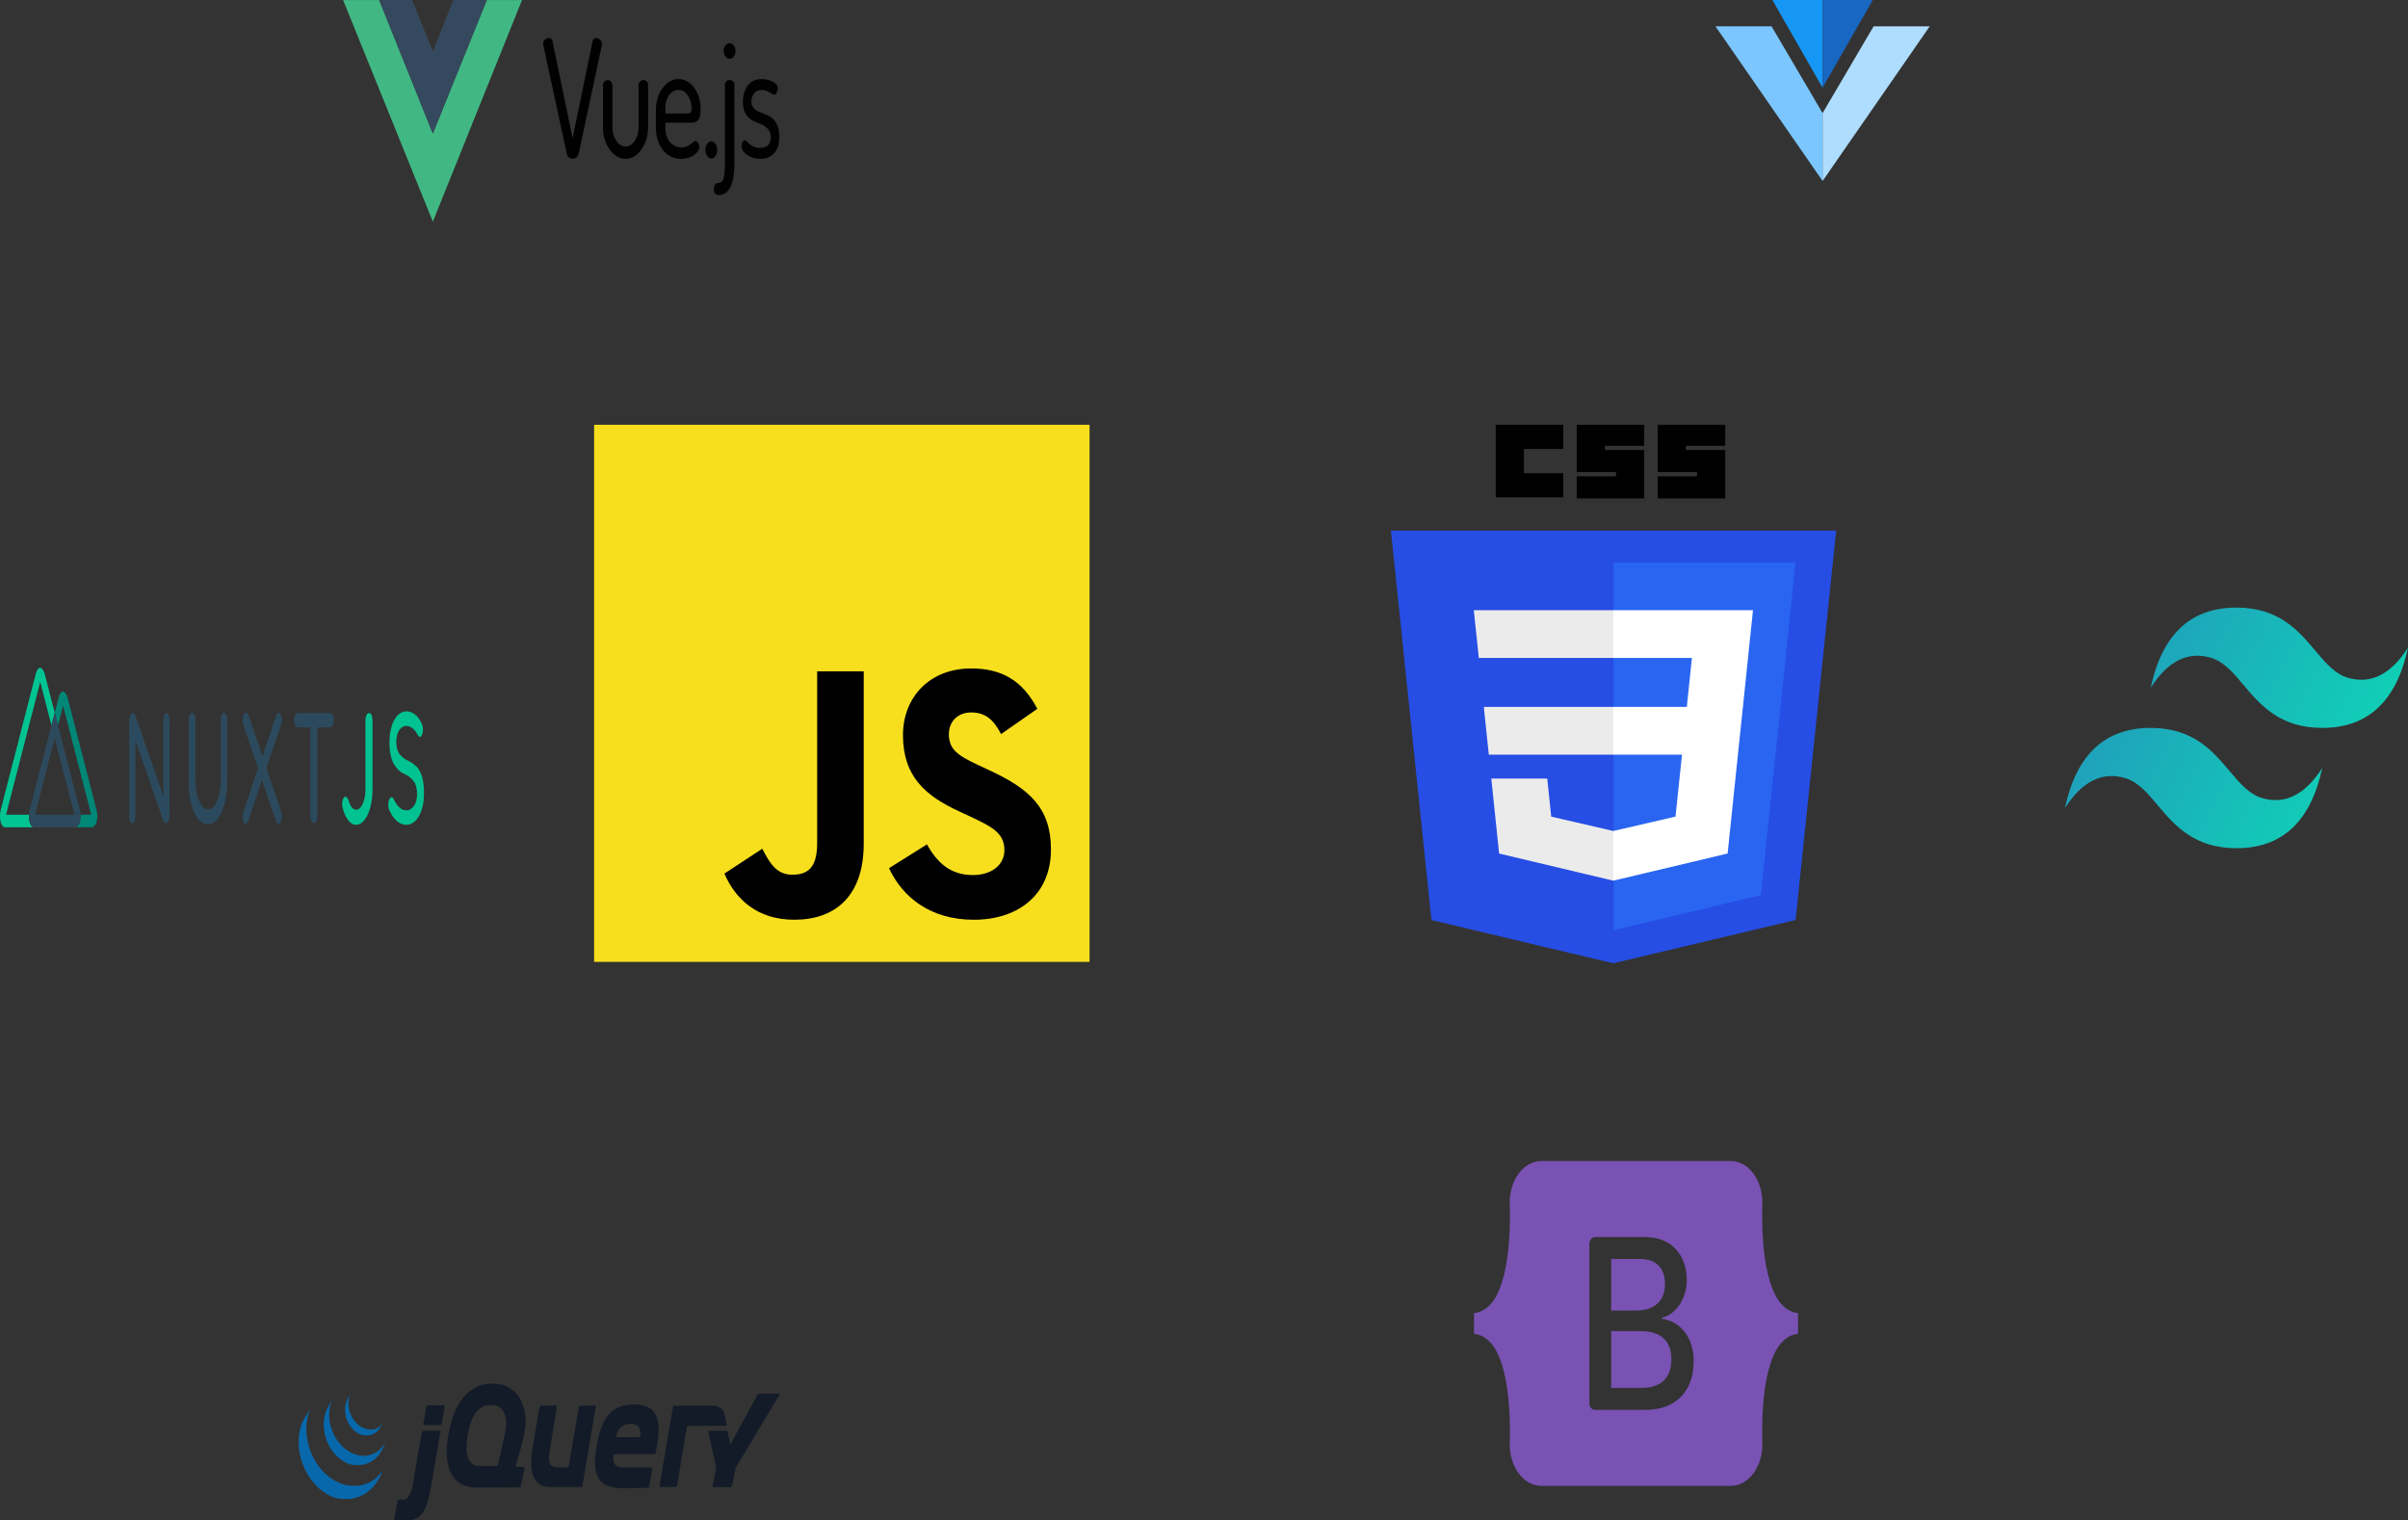 <svg width="358" height="226" viewBox="0 0 358 226" fill="none" xmlns="http://www.w3.org/2000/svg">
<rect x="0" y="0" width="358" height="226" fill="#333333" stroke="none"/>
<g id="javascript">
<g id="vuejs">
<path id="path893" fill-rule="evenodd" clip-rule="evenodd" d="M72.359 0.007H77.609L64.352 32.953L51.008 0.007H56.377L64.352 19.841L72.359 0.007Z" fill="#41B883"/>
<path id="path895" fill-rule="evenodd" clip-rule="evenodd" d="M67.397 0H72.39L64.345 19.876L56.364 0H61.279L64.345 7.652L67.397 0Z" fill="#35495E"/>
<path id="path897" fill-rule="evenodd" clip-rule="evenodd" d="M80.743 6.504C80.743 6.261 80.836 6.059 81.023 5.897C81.21 5.735 81.406 5.654 81.61 5.654C81.894 5.654 82.07 5.808 82.138 6.115L85.131 20.553L88.108 6.115C88.187 5.808 88.358 5.654 88.618 5.654C88.834 5.654 89.035 5.743 89.222 5.921C89.409 6.099 89.503 6.302 89.503 6.529C89.503 6.545 89.5 6.569 89.494 6.601C89.489 6.634 89.486 6.666 89.486 6.699L86.033 22.862C85.908 23.332 85.608 23.567 85.131 23.567C84.655 23.567 84.366 23.332 84.264 22.862L80.777 6.699C80.754 6.601 80.743 6.537 80.743 6.504H80.743ZM89.637 18.948V12.629C89.637 12.435 89.708 12.265 89.85 12.119C89.991 11.973 90.159 11.9 90.351 11.9C90.533 11.9 90.694 11.977 90.836 12.131C90.978 12.285 91.049 12.451 91.049 12.629V18.948C91.049 19.678 91.242 20.334 91.627 20.917C92.013 21.501 92.472 21.792 93.005 21.792C93.527 21.792 93.98 21.505 94.366 20.929C94.751 20.354 94.944 19.694 94.944 18.948V12.604C94.944 12.426 95.015 12.264 95.157 12.118C95.298 11.973 95.466 11.9 95.659 11.9C95.863 11.9 96.03 11.969 96.16 12.106C96.291 12.244 96.356 12.41 96.356 12.605V18.948C96.356 20.196 96.024 21.286 95.361 22.218C94.697 23.149 93.912 23.615 93.005 23.615C92.086 23.615 91.295 23.149 90.632 22.218C89.969 21.286 89.637 20.196 89.637 18.948H89.637ZM97.51 18.9V16.348C97.51 15.1 97.842 14.023 98.505 13.115C99.169 12.208 99.965 11.754 100.895 11.754C101.78 11.754 102.545 12.179 103.192 13.03C103.838 13.881 104.161 14.946 104.161 16.226C104.161 16.696 104.122 17.073 104.042 17.357C103.963 17.64 103.841 17.843 103.676 17.964C103.512 18.086 103.359 18.163 103.217 18.195C103.075 18.227 102.885 18.244 102.647 18.244H98.922V18.973C98.922 19.864 99.146 20.577 99.594 21.112C100.042 21.646 100.623 21.914 101.337 21.914C101.712 21.914 102.038 21.833 102.316 21.671C102.593 21.509 102.817 21.351 102.987 21.197C103.158 21.043 103.294 20.966 103.396 20.966C103.554 20.966 103.691 21.067 103.804 21.27C103.917 21.472 103.974 21.679 103.974 21.89C103.974 22.262 103.716 22.643 103.2 23.032C102.684 23.421 102.046 23.615 101.286 23.615C100.175 23.615 99.268 23.182 98.565 22.315C97.862 21.448 97.51 20.31 97.51 18.9L97.51 18.9ZM98.922 16.883H102.069C102.364 16.883 102.562 16.83 102.664 16.725C102.766 16.619 102.817 16.413 102.817 16.105C102.817 15.376 102.63 14.736 102.256 14.185C101.882 13.634 101.423 13.358 100.878 13.358C100.345 13.358 99.886 13.614 99.501 14.124C99.115 14.634 98.922 15.262 98.922 16.008L98.922 16.883ZM104.874 22.303C104.874 21.946 104.959 21.642 105.129 21.391C105.299 21.14 105.509 21.014 105.758 21.014C105.996 21.014 106.2 21.14 106.37 21.391C106.541 21.642 106.626 21.946 106.626 22.303C106.626 22.643 106.541 22.939 106.37 23.19C106.2 23.441 105.996 23.567 105.758 23.567C105.509 23.567 105.299 23.441 105.129 23.19C104.959 22.939 104.874 22.643 104.874 22.303ZM106.13 28.112C106.13 27.852 106.187 27.638 106.3 27.468C106.414 27.297 106.55 27.212 106.709 27.212C107.151 27.212 107.44 26.977 107.576 26.508C107.712 26.038 107.78 25.333 107.78 24.393V12.605C107.78 12.394 107.845 12.224 107.976 12.094C108.106 11.965 108.273 11.9 108.478 11.9C108.682 11.9 108.852 11.965 108.988 12.094C109.124 12.224 109.192 12.394 109.192 12.605V24.393C109.192 25.803 108.999 26.921 108.614 27.747C108.228 28.573 107.644 28.987 106.862 28.987C106.374 28.987 106.13 28.695 106.13 28.112L106.13 28.112ZM107.593 7.574C107.593 7.266 107.678 6.998 107.848 6.771C108.018 6.545 108.228 6.431 108.478 6.431C108.716 6.431 108.92 6.545 109.09 6.771C109.26 6.998 109.345 7.266 109.345 7.574C109.345 7.881 109.26 8.153 109.09 8.388C108.92 8.623 108.716 8.74 108.478 8.74C108.239 8.74 108.032 8.623 107.857 8.388C107.681 8.153 107.593 7.881 107.593 7.574H107.593ZM110.245 21.768C110.245 21.557 110.293 21.351 110.389 21.148C110.485 20.945 110.602 20.844 110.738 20.844C110.829 20.844 110.959 20.941 111.129 21.136C111.299 21.33 111.543 21.521 111.86 21.707C112.178 21.893 112.552 21.986 112.983 21.986C113.55 21.986 113.961 21.841 114.216 21.549C114.471 21.257 114.599 20.893 114.599 20.455C114.599 19.921 114.457 19.495 114.174 19.179C113.89 18.863 113.544 18.624 113.136 18.462C112.728 18.3 112.32 18.122 111.911 17.927C111.503 17.733 111.157 17.409 110.874 16.955C110.59 16.502 110.449 15.902 110.449 15.157C110.449 14.233 110.678 13.435 111.137 12.762C111.597 12.09 112.297 11.754 113.238 11.754C113.839 11.754 114.389 11.888 114.888 12.155C115.387 12.422 115.637 12.726 115.637 13.066C115.637 13.261 115.583 13.479 115.475 13.723C115.367 13.966 115.234 14.087 115.075 14.087C115.03 14.087 114.812 13.97 114.42 13.735C114.029 13.5 113.641 13.382 113.255 13.382C112.734 13.382 112.345 13.556 112.09 13.905C111.835 14.253 111.707 14.646 111.707 15.084C111.707 15.537 111.849 15.894 112.133 16.153C112.416 16.412 112.765 16.615 113.179 16.761C113.593 16.907 114.004 17.085 114.412 17.296C114.82 17.506 115.166 17.867 115.449 18.377C115.733 18.887 115.875 19.548 115.875 20.358C115.875 21.363 115.625 22.157 115.126 22.74C114.627 23.323 113.93 23.615 113.034 23.615C112.263 23.615 111.605 23.416 111.061 23.019C110.517 22.622 110.244 22.205 110.244 21.768L110.245 21.768Z" fill="#010101"/>
</g>
<g id="jslogo">
<path id="Vector" d="M88.327 63.147H161.982V142.995H88.327V63.147Z" fill="#F7DF1E"/>
<path id="Vector_2" d="M107.695 129.873L113.331 126.175C114.418 128.265 115.408 130.034 117.78 130.034C120.055 130.034 121.489 129.069 121.489 125.318V99.804H128.411V125.424C128.411 133.195 124.208 136.733 118.077 136.733C112.54 136.733 109.326 133.624 107.694 129.872L107.695 129.873ZM132.17 129.069L137.806 125.532C139.29 128.158 141.218 130.088 144.629 130.088C147.497 130.088 149.326 128.533 149.326 126.389C149.326 123.816 147.447 122.905 144.283 121.405L142.553 120.6C137.559 118.296 134.247 115.402 134.247 109.291C134.247 103.663 138.202 99.375 144.382 99.375C148.782 99.375 151.947 101.037 154.221 105.378L148.831 109.131C147.644 106.826 146.36 105.915 144.382 105.915C142.355 105.915 141.069 107.309 141.069 109.131C141.069 111.382 142.355 112.293 145.321 113.687L147.051 114.491C152.935 117.225 156.247 120.012 156.247 126.282C156.247 133.036 151.353 136.734 144.777 136.734C138.35 136.734 134.197 133.411 132.17 129.069" fill="black"/>
</g>
<g id="jquery">
<g id="Group">
<path id="Vector_3" d="M74.96 213.626L74.502 215.666L74.96 213.626V213.626ZM77.313 218.057L76.809 218.053L77.313 218.057ZM77.189 221.105L74.168 221.119L77.189 221.105ZM77.822 218.061L77.317 218.058L77.822 218.061ZM77.454 220.847L77.981 218.321L77.454 220.847ZM88.578 209.221L87.598 215.021L88.578 209.221ZM86.058 209.213L85.314 213.546L86.058 209.213Z" fill="#131B28"/>
<path id="Vector_4" d="M88.403 208.953H86.308C86.191 208.953 86.076 209.07 86.051 209.214L84.563 217.88C84.538 218.023 84.423 218.14 84.307 218.14H82.823C81.355 218.14 81.525 216.863 81.831 215.113L81.841 215.06L82.019 213.866L82.095 213.374L82.772 209.214C82.796 209.07 82.72 208.953 82.603 208.953H80.452C80.392 208.955 80.335 208.982 80.289 209.029C80.243 209.076 80.21 209.141 80.196 209.213L79.215 214.998C78.682 218.06 78.823 220.98 81.72 221.071H86.349C86.466 221.071 86.581 220.954 86.605 220.81L88.566 209.211C88.591 209.067 88.514 208.95 88.398 208.95L88.403 208.953ZM96.761 218.171C96.878 218.171 96.947 218.288 96.93 218.431L96.727 219.684L96.761 218.171ZM96.529 220.936L96.732 219.683L96.529 220.936ZM96.281 221.2L92.418 221.223L96.281 221.2Z" fill="#131B28"/>
<path id="Vector_5" d="M91.162 216.558C91.16 216.421 91.284 216.185 91.401 216.185L91.139 216.179C91.015 217.673 91.162 216.558 91.162 216.558V216.558ZM92.604 221.222H92.563H92.604ZM96.763 218.179C96.879 218.179 96.949 218.296 96.932 218.439L96.701 219.887L96.763 218.179ZM93.596 221.219H93.587H93.596ZM93.081 221.222H93.051H93.081ZM92.925 221.222H92.875H92.925ZM92.765 221.222H92.721H92.765ZM93.051 221.222H92.924H93.051Z" fill="#131B28"/>
<path id="Vector_6" d="M93.587 221.219L93.081 221.222L93.587 221.219ZM96.276 221.198L93.595 221.219L96.276 221.198ZM96.524 220.937L96.695 219.888L96.524 220.938V220.937ZM92.869 221.222H92.758H92.869ZM92.556 221.223H92.407H92.556ZM92.713 221.222H92.589H92.713ZM62.049 216.589L62.374 214.773L62.002 216.848L61.959 217.109L62.049 216.588L62.049 216.589ZM65.947 208.923H63.645C63.586 208.926 63.529 208.953 63.482 208.999C63.435 209.046 63.402 209.11 63.387 209.183L62.95 211.602C62.943 211.633 62.942 211.666 62.947 211.698C62.952 211.73 62.963 211.76 62.979 211.786C62.995 211.811 63.016 211.831 63.039 211.845C63.063 211.858 63.089 211.864 63.115 211.861H65.435C65.552 211.861 65.667 211.744 65.692 211.602L66.113 209.177C66.138 209.035 66.064 208.917 65.946 208.917L65.947 208.923ZM65.451 212.957L64.769 216.888L65.451 212.957ZM58.764 225.981L60.662 226C60.102 226 59.176 225.987 58.763 225.981L58.764 225.981Z" fill="#131B28"/>
<path id="Vector_7" d="M62.706 212.956L62.38 214.773L62.706 212.956ZM65.285 212.696H62.971C62.911 212.699 62.854 212.725 62.807 212.772C62.761 212.819 62.727 212.883 62.712 212.956L62.061 216.588L61.97 217.11L61.35 220.818C61.32 220.991 61.282 221.162 61.239 221.331C61.239 221.331 60.805 222.954 60.077 222.936L59.355 222.919C59.295 222.921 59.238 222.947 59.191 222.992C59.145 223.038 59.111 223.102 59.094 223.173L58.613 225.719C58.605 225.75 58.604 225.783 58.609 225.815C58.613 225.847 58.624 225.877 58.64 225.902C58.656 225.928 58.676 225.949 58.7 225.962C58.723 225.976 58.749 225.982 58.775 225.981L60.674 226C62.494 226 63.453 224.731 64.069 221.079L65.464 212.964C65.489 212.821 65.413 212.704 65.297 212.704L65.285 212.696ZM98.245 221.074C98.128 221.074 98.059 220.956 98.077 220.813L99.824 210.524L98.245 221.074ZM100.671 220.813L101.378 216.422L100.671 220.813Z" fill="#131B28"/>
<path id="Vector_8" d="M98.104 220.944C98.09 220.872 98.098 220.697 98.123 220.554L98.951 215.669L98.078 220.814C98.053 220.957 98.129 221.074 98.245 221.074H98.457C98.341 221.074 98.118 221.016 98.104 220.944V220.944ZM100.534 221.016C100.471 221.047 100.324 221.074 100.207 221.074H100.419C100.478 221.071 100.535 221.044 100.581 220.997C100.627 220.95 100.659 220.885 100.673 220.813L100.715 220.552C100.693 220.696 100.591 220.984 100.529 221.016H100.534ZM101.025 218.617L101.337 216.679L101.025 218.617ZM107.913 211.214L108.009 211.713C108.035 211.856 107.962 211.972 107.846 211.973" fill="#131B28"/>
<path id="Vector_9" d="M100.714 220.552L101.024 218.617L100.714 220.552ZM107.816 210.701L107.911 211.213L107.816 210.701ZM101.337 216.68L101.423 216.162L101.755 214.2L101.379 216.422L101.337 216.68V216.68ZM99.852 210.355L99.779 210.785L98.951 215.669L99.824 210.525L99.852 210.356V210.355Z" fill="#131B28"/>
<path id="Vector_10" d="M108.009 211.713L107.913 211.214L107.771 210.434C107.582 209.513 107.029 208.98 105.828 208.98L100.297 208.975C100.238 208.978 100.181 209.005 100.135 209.052C100.089 209.099 100.056 209.163 100.042 209.236L99.956 209.745L99.832 210.515L98.131 220.544C98.106 220.688 98.098 220.856 98.112 220.935C98.126 221.013 98.35 221.065 98.466 221.065H100.214C100.331 221.065 100.478 221.038 100.541 221.006C100.605 220.974 100.699 220.694 100.727 220.543L101.391 216.412L102.101 212.227C102.126 212.084 102.24 211.968 102.356 211.967L107.858 211.964C107.974 211.964 108.047 211.847 108.021 211.704L108.009 211.713ZM115.091 207.192L114.668 207.195H112.907C112.842 207.199 112.78 207.222 112.722 207.26C112.665 207.297 112.615 207.35 112.576 207.415L108.682 214.593C108.616 214.714 108.541 214.696 108.515 214.554L108.228 212.973C108.213 212.9 108.179 212.836 108.133 212.789C108.086 212.742 108.029 212.716 107.97 212.713H105.467C105.35 212.713 105.281 212.827 105.313 212.969L106.429 217.914C106.461 218.055 106.463 218.286 106.435 218.429L105.939 220.822C105.931 220.853 105.929 220.886 105.933 220.918C105.937 220.95 105.947 220.98 105.963 221.006C105.979 221.031 106 221.052 106.023 221.065C106.047 221.078 106.073 221.083 106.099 221.08H108.579C108.695 221.08 108.814 220.963 108.843 220.823L109.339 218.43C109.378 218.261 109.438 218.102 109.519 217.959L115.84 207.4C115.91 207.283 115.872 207.188 115.756 207.189L115.092 207.195L115.091 207.192ZM95.204 213.386C95.189 213.542 95.072 213.659 94.956 213.659H91.781C91.672 213.659 91.616 213.566 91.632 213.449L91.635 213.427L91.649 213.36C91.959 212.345 92.57 211.68 93.73 211.68C95.036 211.68 95.291 212.483 95.203 213.386H95.204ZM94.274 208.776C90.2 208.776 89.235 211.888 88.694 215.029C88.152 218.23 88.199 221.224 92.414 221.224H93.082L93.597 221.222L96.279 221.201C96.338 221.198 96.394 221.171 96.44 221.123C96.485 221.076 96.517 221.012 96.531 220.94L96.939 218.434C96.962 218.29 96.886 218.173 96.769 218.173H92.98C91.474 218.173 91.025 217.669 91.19 216.187H97.248C97.347 216.185 97.437 216.109 97.472 215.991C97.479 215.97 97.485 215.947 97.487 215.924C98.386 211.656 98.128 208.779 94.276 208.779L94.274 208.776ZM75.019 213.37L74.962 213.625C74.962 213.626 74.504 215.666 74.504 215.666L74.046 217.706C74.028 217.778 73.992 217.841 73.944 217.886C73.895 217.932 73.838 217.958 73.777 217.962H71.356C69.52 217.962 69.073 216.154 69.52 213.488C69.966 210.76 70.844 209.065 72.651 208.893C75.121 208.659 75.615 210.846 75.019 213.369L75.019 213.37ZM76.679 217.806C76.679 217.806 77.82 214.318 78.08 212.302C78.434 209.605 77.361 205.693 73.216 205.693C69.095 205.693 67.306 209.428 66.623 213.496C65.941 217.585 66.835 221.171 70.932 221.143L77.186 221.114C77.246 221.11 77.303 221.084 77.351 221.037C77.398 220.991 77.433 220.927 77.45 220.855L77.977 218.328C77.986 218.298 77.988 218.265 77.984 218.233C77.98 218.201 77.97 218.171 77.954 218.145C77.938 218.119 77.918 218.099 77.894 218.086C77.871 218.072 77.845 218.067 77.819 218.069H76.811C76.711 218.069 76.656 217.988 76.667 217.882C76.669 217.863 76.673 217.843 76.679 217.823V217.806Z" fill="#131B28"/>
<path id="Vector_11" d="M97.077 215.471C97.077 215.568 97.015 215.646 96.938 215.646C96.861 215.646 96.799 215.568 96.799 215.471C96.799 215.374 96.861 215.296 96.938 215.296C97.015 215.296 97.077 215.374 97.077 215.471Z" fill="#131B28"/>
</g>
<path id="Vector_12" d="M45.212 210.936C44.074 212.994 44.215 215.672 45.085 217.858L45.148 218.014L45.189 218.113L45.214 218.17L45.259 218.271L45.343 218.45L45.39 218.549L45.486 218.738L45.527 218.818L45.666 219.072L45.693 219.118L45.821 219.331L45.868 219.408L45.992 219.59L46.037 219.658L46.201 219.893L46.211 219.906L46.377 220.127L46.43 220.195L46.563 220.351L46.617 220.416L46.799 220.624L46.834 220.661L46.999 220.837L47.061 220.905L47.199 221.041L47.273 221.119L47.428 221.259L47.5 221.323L47.65 221.448L47.715 221.503L47.951 221.684L48.016 221.731L48.193 221.856L48.291 221.918L48.417 222.001L48.446 222.019L48.498 222.05L48.698 222.167L48.74 222.19L48.974 222.312L49.031 222.34L49.251 222.443L49.279 222.456L49.525 222.557L49.584 222.579L49.832 222.669C55.335 223.933 56.933 218.507 56.933 218.507C55.591 220.708 53.213 221.289 50.95 220.643C50.864 220.62 50.781 220.585 50.698 220.554L50.636 220.531C50.555 220.499 50.474 220.466 50.394 220.432L50.361 220.416C50.289 220.385 50.218 220.35 50.147 220.316L50.087 220.286C50.009 220.248 49.932 220.208 49.856 220.165L49.81 220.14L49.615 220.026L49.553 219.991C49.502 219.96 49.453 219.927 49.402 219.895L49.302 219.828C49.241 219.787 49.181 219.745 49.121 219.701L49.061 219.658C48.981 219.599 48.903 219.539 48.825 219.477C48.803 219.46 48.783 219.441 48.762 219.424L48.594 219.284C48.576 219.268 48.559 219.253 48.541 219.237L48.382 219.093L48.312 219.026L48.17 218.886L48.106 218.822L47.928 218.633C47.922 218.625 47.916 218.62 47.909 218.613C47.846 218.535 47.784 218.471 47.722 218.399L47.669 218.335L47.535 218.17L47.482 218.103C47.426 218.031 47.371 217.958 47.317 217.884C47.258 217.802 47.199 217.719 47.142 217.634L47.098 217.569L46.978 217.381L46.935 217.303L46.796 217.071C45.548 214.924 45.098 211.955 46.106 209.518L45.212 210.936ZM48.749 209.202C47.927 210.684 47.971 212.687 48.613 214.263C48.721 214.528 48.842 214.783 48.977 215.027C49.101 215.25 49.237 215.514 49.401 215.693L49.585 215.927L49.634 215.987L49.822 216.208L49.831 216.218L50.051 216.447L50.101 216.497L50.332 216.707L50.493 216.842L50.663 216.975L50.688 216.993L50.84 217.099L50.894 217.134L50.999 217.203L51.015 217.212L51.235 217.342L51.283 217.367L51.469 217.459L51.547 217.495L51.712 217.567L51.787 217.598C51.866 217.63 51.944 217.676 52.027 217.686C56.276 218.571 57.257 214.455 57.257 214.455C56.373 216.058 54.66 216.823 52.833 216.227L52.592 216.139L52.52 216.11L52.352 216.036L52.276 216L52.095 215.908L52.045 215.883L51.824 215.753L51.712 215.675L51.649 215.634L51.475 215.509L51.304 215.378L51.143 215.243L50.914 215.032L50.862 214.981C50.056 214.186 49.428 213.108 49.126 211.869C48.816 210.591 48.878 209.158 49.426 207.995L48.749 209.202ZM51.714 207.907C51.229 208.804 51.181 209.92 51.518 210.913C51.873 211.966 52.6 212.786 53.449 213.176L53.554 213.223L53.601 213.241L53.752 213.296C56.098 213.866 56.728 211.781 56.904 211.474C56.346 212.484 55.416 212.726 54.26 212.375C54.166 212.344 54.073 212.308 53.981 212.267C53.869 212.217 53.758 212.16 53.651 212.095C53.446 211.971 53.252 211.822 53.072 211.65C52.042 210.667 51.398 208.794 52.075 207.269" fill="#0868AC"/>
</g>
<g id="nuxt">
<g id="Calque 1-2">
<path id="path8" d="M25.085 106.289C25.128 106.387 25.161 106.503 25.183 106.63C25.205 106.757 25.215 106.892 25.213 107.028V121.227C25.215 121.378 25.203 121.528 25.179 121.668C25.154 121.808 25.117 121.937 25.07 122.046C25.023 122.155 24.966 122.241 24.903 122.298C24.84 122.355 24.772 122.383 24.704 122.378C24.626 122.379 24.549 122.352 24.476 122.298C24.409 122.253 24.348 122.168 24.301 122.052L20.132 110.075V121.35C20.136 121.615 20.091 121.872 20.009 122.065C19.927 122.257 19.814 122.37 19.694 122.378C19.684 122.379 19.675 122.379 19.666 122.378C19.605 122.384 19.544 122.36 19.488 122.31C19.431 122.259 19.38 122.183 19.337 122.086C19.295 121.988 19.262 121.872 19.241 121.746C19.219 121.62 19.209 121.485 19.211 121.35V107.121C19.209 106.971 19.222 106.822 19.248 106.683C19.274 106.545 19.312 106.42 19.361 106.316C19.407 106.212 19.463 106.13 19.524 106.076C19.585 106.021 19.65 105.995 19.716 106C19.799 105.999 19.883 106.034 19.96 106.103C20.031 106.163 20.093 106.264 20.14 106.396L24.291 118.399V107.028C24.289 106.897 24.299 106.766 24.32 106.644C24.341 106.521 24.372 106.409 24.413 106.313C24.454 106.218 24.503 106.141 24.557 106.087C24.611 106.033 24.669 106.004 24.729 106C24.738 105.999 24.747 105.999 24.756 106C24.817 105.995 24.878 106.018 24.935 106.068C24.991 106.118 25.043 106.193 25.085 106.289H25.085ZM33.649 106.289C33.74 106.51 33.787 106.8 33.782 107.098V116.08C33.791 117.241 33.663 118.388 33.411 119.407C33.173 120.369 32.819 121.167 32.387 121.713C31.941 122.278 31.434 122.57 30.919 122.558C30.399 122.576 29.887 122.29 29.434 121.73C29.001 121.186 28.645 120.388 28.405 119.424C28.154 118.404 28.026 117.258 28.034 116.097V107.114C28.032 106.964 28.045 106.814 28.071 106.675C28.097 106.535 28.136 106.41 28.185 106.306C28.235 106.197 28.295 106.112 28.361 106.055C28.426 105.997 28.496 105.97 28.567 105.973C28.633 105.973 28.699 106.003 28.76 106.06C28.821 106.117 28.876 106.201 28.922 106.306C28.971 106.408 29.01 106.531 29.036 106.668C29.062 106.805 29.075 106.952 29.073 107.101V116.084C29.068 116.851 29.156 117.607 29.328 118.273C29.488 118.894 29.719 119.41 29.998 119.769C30.278 120.129 30.595 120.318 30.919 120.319C31.249 120.324 31.575 120.138 31.863 119.78C32.153 119.426 32.395 118.905 32.562 118.273C32.737 117.609 32.827 116.852 32.822 116.084V107.101C32.817 106.806 32.862 106.518 32.948 106.292C32.992 106.184 33.046 106.098 33.107 106.04C33.168 105.983 33.233 105.955 33.3 105.96C33.365 105.956 33.43 105.984 33.49 106.041C33.551 106.098 33.605 106.182 33.649 106.289L33.649 106.289ZM41.811 120.695C41.875 120.888 41.908 121.121 41.906 121.36C41.909 121.509 41.897 121.657 41.871 121.795C41.845 121.932 41.805 122.055 41.755 122.155C41.662 122.35 41.538 122.458 41.41 122.458C41.329 122.465 41.248 122.425 41.176 122.344C41.104 122.262 41.042 122.141 40.997 121.992L38.936 115.921L36.921 121.982C36.877 122.134 36.816 122.258 36.743 122.344C36.671 122.429 36.59 122.473 36.508 122.471C36.448 122.474 36.388 122.45 36.333 122.399C36.277 122.349 36.226 122.274 36.184 122.179C36.143 122.094 36.109 121.991 36.086 121.876C36.064 121.762 36.052 121.638 36.052 121.513C36.054 121.231 36.099 120.96 36.18 120.741L38.354 114.21L36.169 107.73C36.101 107.54 36.063 107.306 36.062 107.064C36.061 106.916 36.074 106.768 36.099 106.631C36.126 106.494 36.164 106.371 36.213 106.269C36.259 106.164 36.315 106.08 36.376 106.023C36.437 105.966 36.502 105.936 36.569 105.936C36.648 105.937 36.726 105.978 36.796 106.056C36.871 106.134 36.935 106.255 36.982 106.405L39.019 112.444L41.036 106.465C41.08 106.315 41.14 106.19 41.21 106.101C41.279 106.011 41.358 105.959 41.439 105.949C41.502 105.95 41.565 105.98 41.622 106.037C41.68 106.095 41.731 106.178 41.774 106.282C41.819 106.372 41.856 106.482 41.882 106.605C41.908 106.728 41.923 106.862 41.924 106.997C41.921 107.238 41.884 107.47 41.819 107.663L39.605 114.164L41.811 120.695ZM49.463 106.289C49.513 106.388 49.552 106.51 49.578 106.645C49.604 106.781 49.616 106.927 49.614 107.074C49.616 107.219 49.603 107.364 49.577 107.497C49.551 107.63 49.512 107.749 49.463 107.846C49.361 108.037 49.23 108.136 49.097 108.126H47.209V121.257C47.21 121.406 47.198 121.553 47.172 121.69C47.146 121.827 47.107 121.95 47.058 122.052C46.952 122.262 46.814 122.378 46.671 122.378C46.528 122.378 46.39 122.262 46.283 122.052C46.235 121.95 46.196 121.826 46.17 121.69C46.144 121.553 46.132 121.406 46.133 121.257V108.126H44.249C44.115 108.137 43.984 108.033 43.884 107.836C43.837 107.736 43.799 107.613 43.774 107.478C43.749 107.343 43.738 107.197 43.741 107.051C43.739 106.909 43.751 106.768 43.775 106.636C43.8 106.505 43.837 106.387 43.884 106.289C43.984 106.092 44.115 105.989 44.249 106H49.097C49.231 105.989 49.362 106.093 49.463 106.289V106.289Z" fill="#2C4A5D"/>
<path id="path10" d="M51.785 121.959C51.441 121.53 51.156 120.908 50.957 120.156C50.898 119.97 50.864 119.751 50.86 119.524C50.86 119.379 50.875 119.236 50.902 119.104C50.93 118.972 50.97 118.856 51.02 118.762C51.106 118.563 51.224 118.444 51.349 118.429C51.443 118.449 51.533 118.511 51.616 118.611C51.698 118.712 51.77 118.85 51.827 119.015C51.943 119.435 52.106 119.782 52.301 120.02C52.497 120.258 52.717 120.379 52.94 120.372C53.122 120.382 53.303 120.31 53.473 120.161C53.642 120.013 53.796 119.79 53.926 119.507C54.056 119.234 54.16 118.903 54.23 118.537C54.299 118.17 54.333 117.775 54.33 117.378V107.121C54.329 106.971 54.343 106.823 54.37 106.685C54.397 106.548 54.438 106.426 54.488 106.326C54.587 106.111 54.72 105.991 54.859 105.993C54.928 105.985 54.998 106.01 55.062 106.064C55.127 106.118 55.186 106.202 55.236 106.309C55.283 106.415 55.321 106.541 55.345 106.679C55.37 106.817 55.381 106.965 55.379 107.114V117.394C55.383 118.316 55.273 119.222 55.061 120.016C54.851 120.807 54.549 121.461 54.187 121.909C53.807 122.384 53.376 122.627 52.94 122.614C52.535 122.624 52.137 122.398 51.785 121.959V121.959ZM59.076 122.132C58.656 121.78 58.271 121.253 57.941 120.578C57.874 120.465 57.819 120.319 57.781 120.153C57.742 119.987 57.721 119.803 57.719 119.617C57.72 119.475 57.734 119.334 57.76 119.204C57.786 119.073 57.823 118.956 57.87 118.858C57.915 118.752 57.969 118.668 58.029 118.611C58.089 118.553 58.154 118.524 58.22 118.526C58.332 118.522 58.44 118.614 58.522 118.782C58.776 119.318 59.072 119.75 59.396 120.056C59.722 120.342 60.07 120.482 60.42 120.469C60.819 120.496 61.212 120.259 61.549 119.787C61.687 119.616 61.802 119.368 61.883 119.069C61.964 118.769 62.008 118.428 62.011 118.08C62.013 117.705 61.972 117.335 61.891 117.005C61.81 116.676 61.693 116.397 61.549 116.197C61.126 115.648 60.661 115.272 60.177 115.086C59.563 114.869 58.984 114.312 58.495 113.469C58.297 113.081 58.142 112.6 58.04 112.061C57.938 111.523 57.892 110.941 57.906 110.358C57.898 109.488 58.014 108.635 58.238 107.919C58.466 107.209 58.779 106.653 59.143 106.316C59.559 105.929 60.006 105.737 60.458 105.753C60.881 105.747 61.301 105.906 61.699 106.222C62.05 106.484 62.371 106.907 62.642 107.463C62.714 107.58 62.773 107.73 62.815 107.902C62.857 108.075 62.882 108.266 62.887 108.462C62.887 108.601 62.874 108.739 62.849 108.868C62.825 108.996 62.789 109.113 62.743 109.21C62.7 109.317 62.647 109.402 62.587 109.46C62.528 109.517 62.463 109.545 62.398 109.543C62.309 109.55 62.222 109.482 62.155 109.353C61.935 108.898 61.675 108.548 61.391 108.325C61.096 108.063 60.782 107.925 60.465 107.919C60.068 107.874 59.673 108.099 59.336 108.565C59.207 108.753 59.101 109.01 59.028 109.311C58.954 109.612 58.916 109.948 58.916 110.29C58.916 110.631 58.954 110.968 59.028 111.269C59.101 111.57 59.207 111.826 59.336 112.015C59.722 112.512 60.144 112.861 60.583 113.046C61.049 113.249 61.504 113.562 61.94 113.981C62.269 114.302 62.55 114.821 62.751 115.478C62.955 116.234 63.054 117.105 63.036 117.984C63.042 118.847 62.921 119.692 62.692 120.392C62.451 121.114 62.127 121.681 61.753 122.032C61.342 122.429 60.897 122.629 60.448 122.618C59.982 122.637 59.517 122.473 59.076 122.132V122.132Z" fill="#00C391"/>
<path id="path12" d="M4.399 122.185C4.388 122.144 4.379 122.1 4.37 122.056C4.313 121.76 4.295 121.435 4.319 121.118H0.898L5.982 101.375L7.651 107.85L8.135 105.96L6.68 100.304C6.611 100.014 6.509 99.768 6.385 99.587C6.261 99.406 6.118 99.297 5.97 99.269C5.822 99.284 5.68 99.39 5.558 99.576C5.436 99.761 5.34 100.018 5.281 100.317L0.131 120.299C0.054 120.581 0.009 120.901 0.001 121.23C-0.007 121.559 0.022 121.887 0.085 122.185C0.165 122.461 0.277 122.682 0.41 122.824C0.544 122.965 0.692 123.022 0.839 122.987H5.153C5.006 123.023 4.857 122.966 4.724 122.825C4.591 122.683 4.478 122.461 4.399 122.185V122.185Z" fill="#00C492"/>
<path id="path14" d="M14.317 120.299L10.085 103.847C10.015 103.554 9.914 103.305 9.789 103.122C9.664 102.939 9.521 102.828 9.372 102.799C9.224 102.813 9.081 102.919 8.959 103.103C8.837 103.288 8.742 103.545 8.683 103.844L8.135 105.96L8.622 107.85L9.376 104.905L13.563 121.118H11.971C11.992 121.386 11.98 121.661 11.938 121.916C11.929 121.972 11.918 122.027 11.905 122.079L11.891 122.139C11.805 122.409 11.689 122.627 11.556 122.775C11.422 122.923 11.273 122.996 11.124 122.987H13.615C13.764 122.996 13.913 122.923 14.046 122.775C14.18 122.627 14.296 122.409 14.382 122.139C14.45 121.85 14.48 121.524 14.469 121.199C14.457 120.873 14.405 120.562 14.317 120.299Z" fill="#008776"/>
<path id="path16" d="M11.892 122.139L11.905 122.079C11.918 122.027 11.93 121.973 11.938 121.916C11.98 121.661 11.992 121.386 11.972 121.118C11.948 120.829 11.901 120.551 11.833 120.299L8.626 107.85L8.136 105.96L7.649 107.85L4.443 120.3C4.381 120.555 4.339 120.832 4.32 121.118C4.294 121.434 4.31 121.76 4.366 122.056C4.375 122.101 4.384 122.144 4.395 122.186C4.474 122.462 4.587 122.683 4.72 122.824C4.853 122.966 5.002 123.023 5.149 122.988H11.12C11.27 122.998 11.419 122.925 11.554 122.777C11.689 122.629 11.805 122.41 11.892 122.139V122.139ZM8.136 109.74L11.067 121.118H5.206L8.136 109.74Z" fill="#2D4A5D"/>
</g>
</g>
<path id="bootstrap" fill-rule="evenodd" clip-rule="evenodd" d="M229.151 172.604C226.402 172.604 224.368 175.631 224.459 178.915C224.547 182.069 224.433 186.154 223.616 189.486C222.796 192.827 221.41 194.944 219.145 195.216V198.284C221.41 198.556 222.796 200.673 223.616 204.014C224.433 207.346 224.547 211.431 224.459 214.586C224.368 217.869 226.402 220.897 229.151 220.897H257.317C260.066 220.897 262.099 217.869 262.008 214.586C261.921 211.431 262.034 207.346 262.852 204.014C263.672 200.673 265.055 198.556 267.319 198.284V195.216C265.055 194.944 263.672 192.828 262.852 189.486C262.034 186.155 261.921 182.069 262.008 178.915C262.099 175.632 260.066 172.604 257.317 172.604H229.151H229.151ZM251.805 202.331C251.805 206.852 249.126 209.594 244.679 209.594H237.108C236.892 209.594 236.684 209.486 236.531 209.293C236.378 209.1 236.292 208.839 236.292 208.567V184.934C236.292 184.661 236.378 184.4 236.531 184.207C236.684 184.014 236.892 183.906 237.108 183.906H244.635C248.344 183.906 250.777 186.434 250.777 190.315C250.777 193.039 249.14 195.477 247.054 195.904V196.047C249.894 196.438 251.805 198.913 251.805 202.331V202.331ZM243.853 187.163H239.537V194.836H243.172C245.983 194.836 247.532 193.412 247.532 190.866C247.532 188.481 246.2 187.163 243.853 187.163ZM239.537 197.88V206.336H244.012C246.938 206.336 248.488 204.858 248.488 202.081C248.488 199.305 246.895 197.88 243.824 197.88H239.537V197.88Z" fill="#7952B3"/>
<path id="tailwind-icon" d="M332.496 90.326C325.695 90.326 321.444 94.301 319.744 102.25C322.295 98.276 325.27 96.785 328.671 97.779C330.611 98.346 331.997 99.991 333.532 101.812C336.033 104.779 338.927 108.213 345.248 108.213C352.049 108.213 356.3 104.238 358 96.288C355.45 100.263 352.474 101.754 349.074 100.76C347.134 100.193 345.747 98.548 344.212 96.727C341.711 93.76 338.817 90.326 332.496 90.326ZM319.744 108.213C312.943 108.213 308.692 112.187 306.992 120.137C309.543 116.162 312.518 114.671 315.919 115.665C317.859 116.232 319.245 117.877 320.78 119.698C323.281 122.665 326.175 126.099 332.496 126.099C339.297 126.099 343.548 122.124 345.248 114.175C342.698 118.149 339.722 119.64 336.322 118.646C334.382 118.079 332.995 116.434 331.46 114.613C328.959 111.646 326.065 108.213 319.744 108.213Z" fill="url(#paint0_linear_2_87)"/>
<g id="vuetify-icon">
<path id="Vector_13" d="M270.966 0H263.5L270.966 13.048" fill="#1697F6"/>
<path id="Vector_14" d="M270.966 0H278.432L270.966 13.048" fill="#1867C0"/>
<path id="Vector_15" d="M270.966 16.813V26.907L255.04 3.916H263.382" fill="#7BC6FF"/>
<path id="Vector_16" d="M270.966 16.813V26.907L286.892 3.916H278.55" fill="#AEDDFF"/>
</g>
<g id="css-icon">
<path id="Vector_17" d="M239.847 143.208L212.812 136.777L206.788 78.881H272.986L266.956 136.768L239.847 143.208V143.208Z" fill="#264DE4"/>
<path id="Vector_18" d="M261.793 133.082L266.947 83.615H239.888V138.286L261.793 133.082V133.082Z" fill="#2965F1"/>
<path id="Vector_19" d="M220.599 105.087L221.342 112.188H239.887V105.087H220.599ZM219.106 90.715L219.86 97.816H239.887V90.715H219.106V90.715ZM239.887 123.529L239.851 123.537L230.621 121.402L230.031 115.739H221.712L222.873 126.888L239.849 130.926L239.887 130.917V123.529Z" fill="#EBEBEB"/>
<path id="Vector_20" d="M222.367 63.147H232.404V66.743H226.565V70.34H232.405V73.936H222.367V63.147ZM234.412 63.147H244.449V66.274H238.61V66.9H244.449V74.093H234.412V70.808H240.252V70.183H234.412V63.147H234.412ZM246.457 63.147H256.494V66.274H250.655V66.9H256.494V74.093H246.457V70.808H252.297V70.183H246.457V63.147H246.457Z" fill="black"/>
<path id="Vector_21" d="M259.123 105.087L260.619 90.715H239.859V97.816H251.537L250.783 105.087H239.859V112.188H250.064L249.102 121.397L239.859 123.535V130.922L256.849 126.888L256.973 125.688L258.921 106.994L259.123 105.087V105.087Z" fill="white"/>
</g>
</g>
<defs>
<linearGradient id="paint0_linear_2_87" x1="305.575" y1="101.773" x2="352.786" y2="125.062" gradientUnits="userSpaceOnUse">
<stop stop-color="#2298BD"/>
<stop offset="1" stop-color="#0ED7B5"/>
</linearGradient>
</defs>
</svg>
